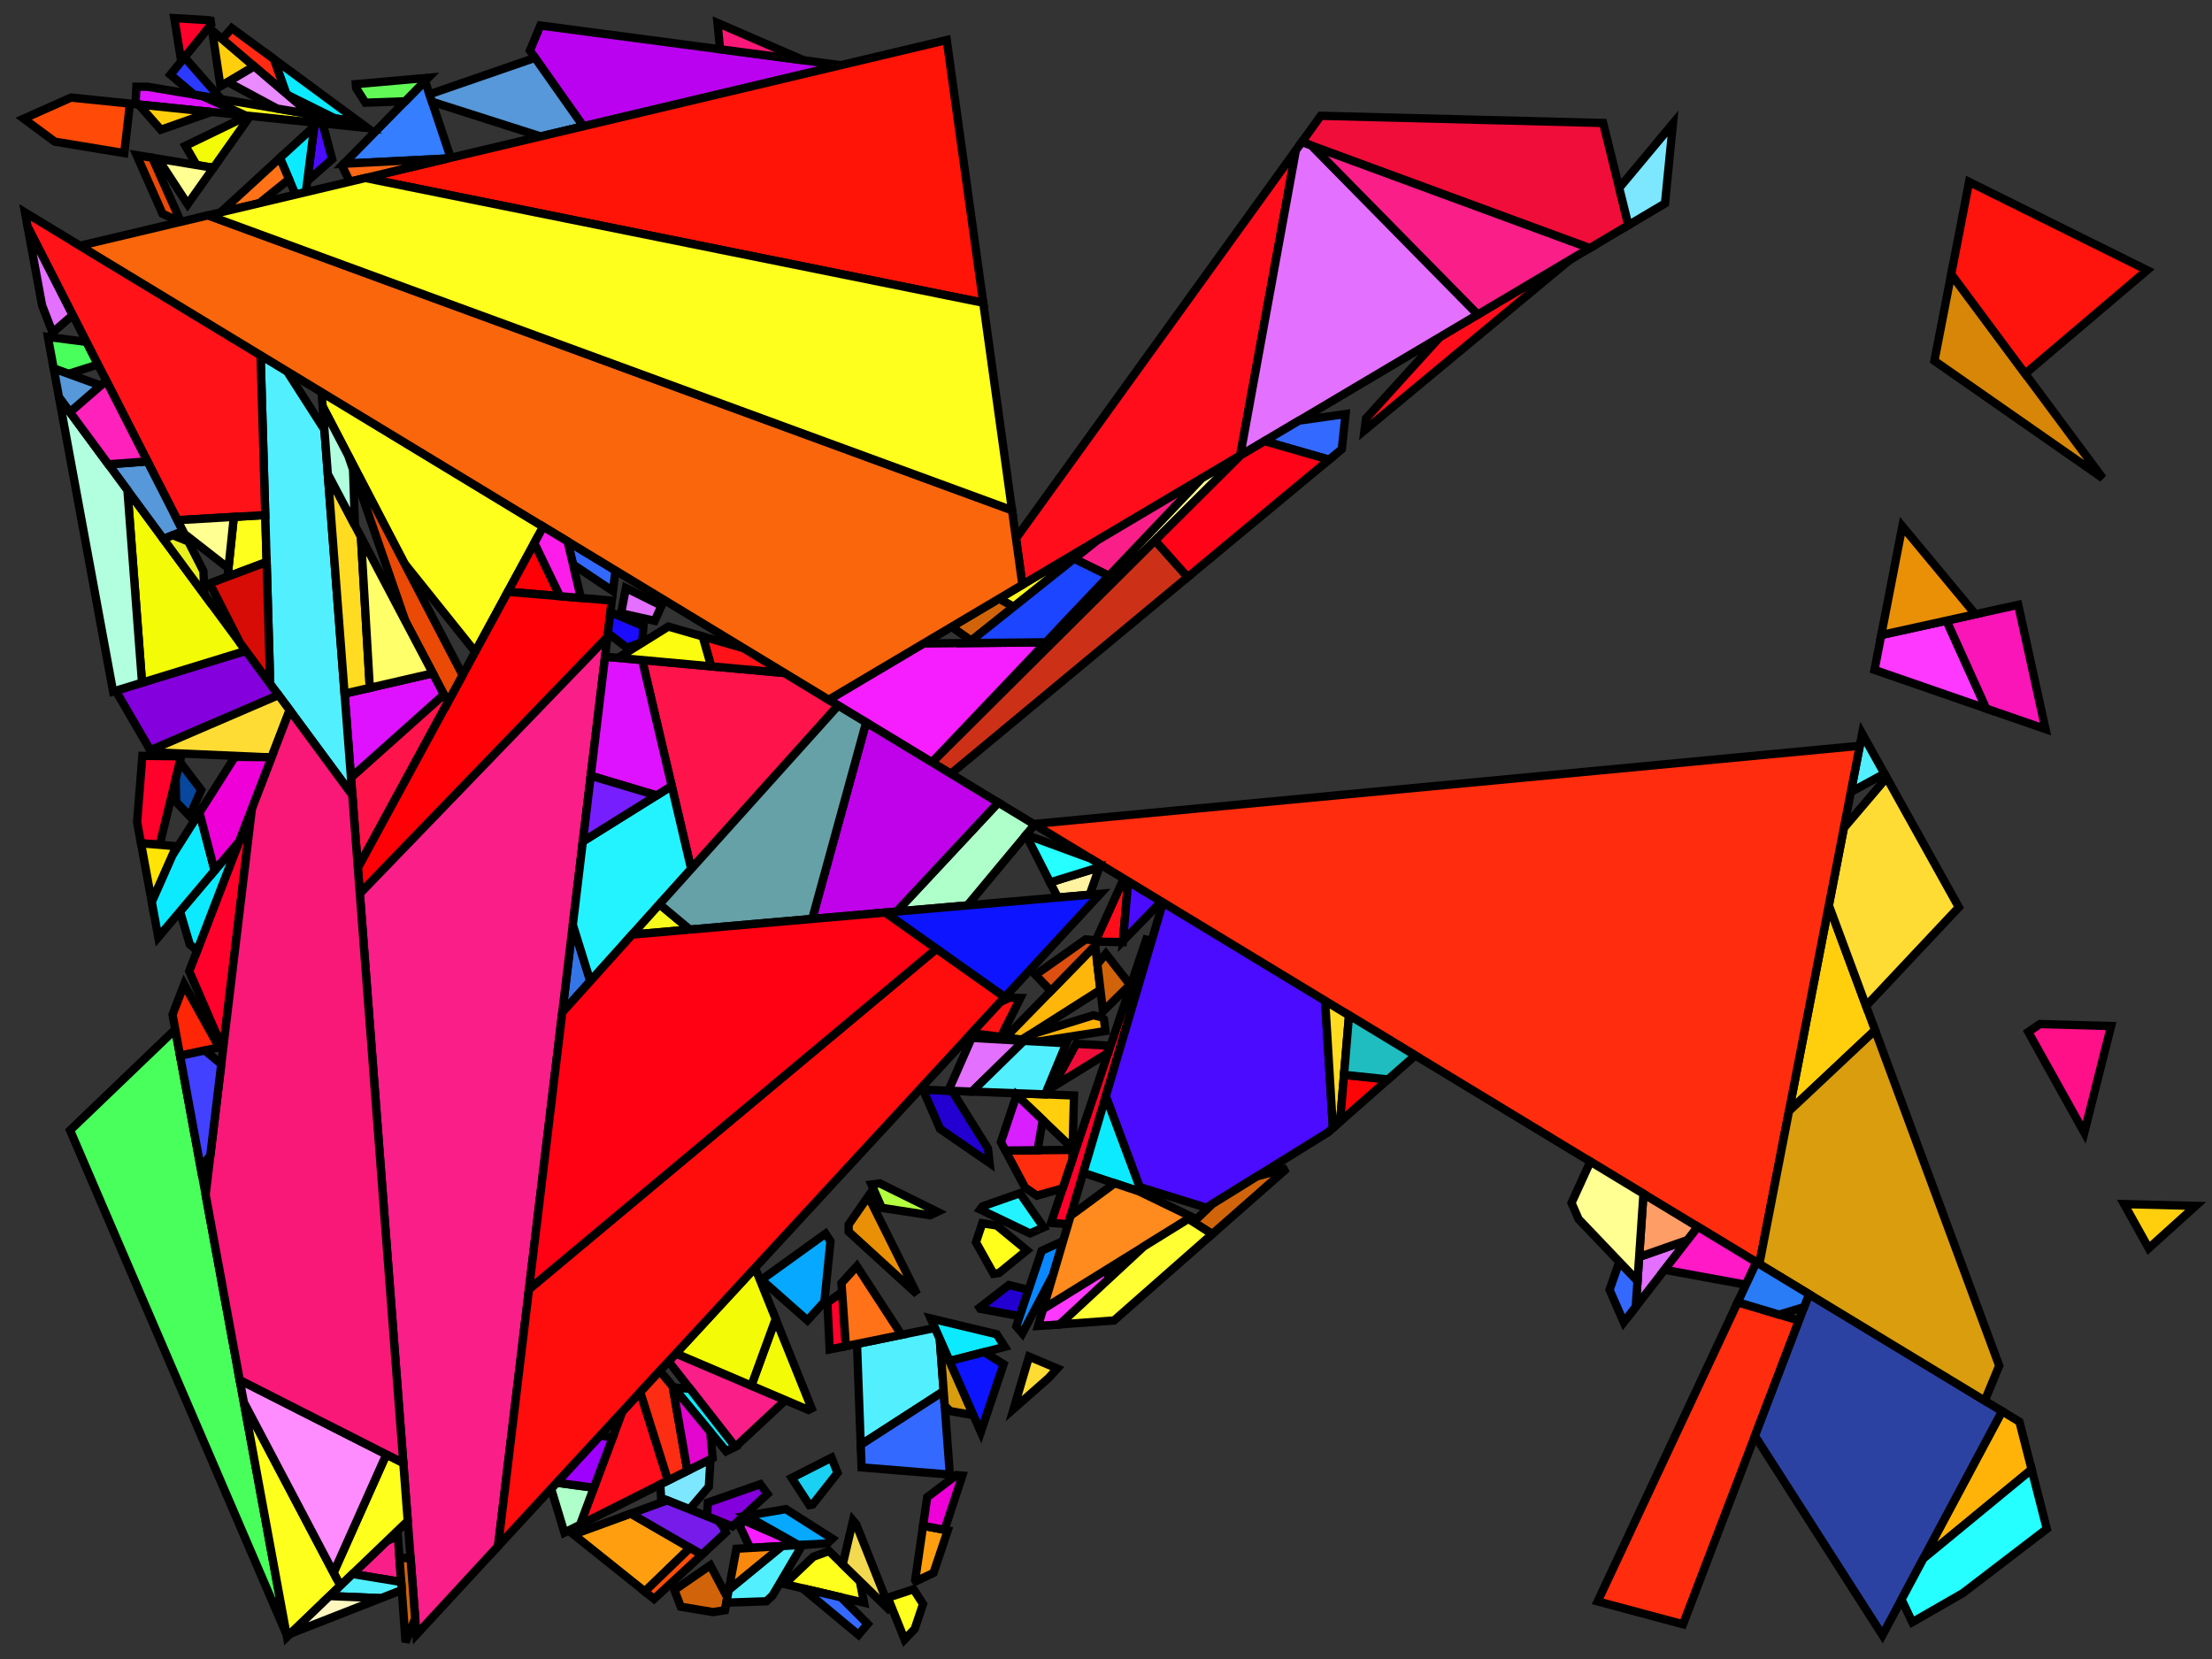 <?xml version="1.0" encoding="iso-8859-1" standalone="no"?>
<!DOCTYPE svg PUBLIC "-//W3C//DTD SVG 1.0//EN" "http://www.w3.org/TR/2001/REC-SVG-20010904/DTD/svg10.dtd">
<svg xmlns="http://www.w3.org/2000/svg" width="800" height="600">
<rect width="100%" height="100%" fill="#333333" stroke="none"/>
<path style="fill:rgb(0, 0, 0);fill-opacity:0.0;fill-rule:evenodd;stroke:rgb(0, 0, 0);stroke-width:0.0;" d="M 0, 600 L 800, 600 L 800, 0 L 0, 0 z "/>
<path style="fill:rgb(72, 255, 91);fill-opacity:1.0;fill-rule:evenodd;stroke:rgb(0, 0, 0);stroke-width:3.0;" d="M 31.284, 123.65 L 35.456, 131.828 L 24.786, 135.221 L 19.414, 133.274 L 17.314, 121.854 z "/>
<path style="fill:rgb(72, 255, 91);fill-opacity:1.0;fill-rule:evenodd;stroke:rgb(0, 0, 0);stroke-width:3.0;" d="M 103.624, 591.112 L 25.34, 408.782 L 63.378, 372.301 z "/>
<path style="fill:rgb(187, 2, 240);fill-opacity:1.0;fill-rule:evenodd;stroke:rgb(0, 0, 0);stroke-width:3.0;" d="M 304.038, 23.582 L 210.951, 45.673 L 191.667, 18.3 L 195.423, 9.23 z "/>
<path style="fill:rgb(52, 117, 231);fill-opacity:1.0;fill-rule:evenodd;stroke:rgb(0, 0, 0);stroke-width:3.0;" d="M 213.5, 354.841 L 203.361, 366.116 L 207.167, 334.469 z "/>
<path style="fill:rgb(255, 19, 75);fill-opacity:1.0;fill-rule:evenodd;stroke:rgb(0, 0, 0);stroke-width:3.0;" d="M 162.022, 253.879 L 129.429, 313.876 L 126.934, 281.197 L 160.579, 251.141 z "/>
<path style="fill:rgb(255, 19, 75);fill-opacity:1.0;fill-rule:evenodd;stroke:rgb(0, 0, 0);stroke-width:3.0;" d="M 283.749, 243.396 L 303.142, 255.155 L 249.976, 314.278 L 232.253, 238.716 z "/>
<path style="fill:rgb(52, 126, 255);fill-opacity:1.0;fill-rule:evenodd;stroke:rgb(0, 0, 0);stroke-width:3.0;" d="M 163.001, 57.053 L 161.852, 57.325 L 124.35, 59.221 L 153.724, 29.298 z "/>
<path style="fill:rgb(255, 1, 42);fill-opacity:1.0;fill-rule:evenodd;stroke:rgb(0, 0, 0);stroke-width:3.0;" d="M 75.409, 7.296 L 76.176, 7.426 L 76.386, 8.825 L 65.545, 22.192 L 63.037, 6.548 z "/>
<path style="fill:rgb(255, 1, 42);fill-opacity:1.0;fill-rule:evenodd;stroke:rgb(0, 0, 0);stroke-width:3.0;" d="M 80.669, 379.508 L 68.437, 351.251 L 91.129, 292.271 z "/>
<path style="fill:rgb(255, 1, 42);fill-opacity:1.0;fill-rule:evenodd;stroke:rgb(0, 0, 0);stroke-width:3.0;" d="M 305.93, 486.851 L 300.072, 488.044 L 299.23, 471.109 L 304.555, 467.217 z "/>
<path style="fill:rgb(255, 1, 42);fill-opacity:1.0;fill-rule:evenodd;stroke:rgb(0, 0, 0);stroke-width:3.0;" d="M 65.536, 273.516 L 57.745, 305.539 L 50.996, 304.98 L 49.585, 297.308 L 51.492, 273.365 z "/>
<path style="fill:rgb(255, 1, 42);fill-opacity:1.0;fill-rule:evenodd;stroke:rgb(0, 0, 0);stroke-width:3.0;" d="M 416.493, 340.326 L 386.292, 442.742 L 380.124, 442.281 L 414.533, 339.822 z "/>
<path style="fill:rgb(255, 13, 27);fill-opacity:1.0;fill-rule:evenodd;stroke:rgb(0, 0, 0);stroke-width:3.0;" d="M 566.957, 94.642 L 493.501, 155.623 L 494.065, 151.309 L 520.793, 121.873 L 566.813, 94.563 z "/>
<path style="fill:rgb(255, 13, 27);fill-opacity:1.0;fill-rule:evenodd;stroke:rgb(0, 0, 0);stroke-width:3.0;" d="M 448.537, 164.753 L 369.772, 211.496 L 367.437, 194.691 L 468.672, 54.353 z "/>
<path style="fill:rgb(255, 13, 27);fill-opacity:1.0;fill-rule:evenodd;stroke:rgb(0, 0, 0);stroke-width:3.0;" d="M 241.595, 535.453 L 209.775, 551.456 L 225.104, 510.471 L 231.557, 503.481 z "/>
<path style="fill:rgb(255, 13, 27);fill-opacity:1.0;fill-rule:evenodd;stroke:rgb(0, 0, 0);stroke-width:3.0;" d="M 408.015, 318.744 L 406.095, 340.729 L 396.518, 340.547 L 396.282, 340.244 L 406.425, 317.78 z "/>
<path style="fill:rgb(74, 11, 255);fill-opacity:1.0;fill-rule:evenodd;stroke:rgb(0, 0, 0);stroke-width:3.0;" d="M 479.258, 361.942 L 482.064, 407.93 L 480.149, 409.614 L 436.301, 436.789 L 412.163, 429.298 L 399.928, 396.499 L 420.606, 326.379 z "/>
<path style="fill:rgb(74, 11, 255);fill-opacity:1.0;fill-rule:evenodd;stroke:rgb(0, 0, 0);stroke-width:3.0;" d="M 419.311, 325.594 L 418.711, 327.38 L 406.133, 340.301 L 408.015, 318.744 z "/>
<path style="fill:rgb(74, 11, 255);fill-opacity:1.0;fill-rule:evenodd;stroke:rgb(0, 0, 0);stroke-width:3.0;" d="M 116.666, 44.636 L 120.137, 57.556 L 111.131, 65.509 L 113.652, 45.704 L 115.001, 44.465 z "/>
<path style="fill:rgb(249, 30, 136);fill-opacity:1.0;fill-rule:evenodd;stroke:rgb(0, 0, 0);stroke-width:3.0;" d="M 180.137, 559.181 L 150.603, 591.174 L 130.135, 323.114 L 219.693, 230.336 z "/>
<path style="fill:rgb(249, 30, 136);fill-opacity:1.0;fill-rule:evenodd;stroke:rgb(0, 0, 0);stroke-width:3.0;" d="M 284.065, 506.39 L 266.165, 523.095 L 265.9, 523.229 L 241.814, 492.37 L 244.465, 489.498 z "/>
<path style="fill:rgb(249, 30, 136);fill-opacity:1.0;fill-rule:evenodd;stroke:rgb(0, 0, 0);stroke-width:3.0;" d="M 401.113, 208.274 L 388.449, 202.046 L 396.46, 195.659 L 434.629, 173.007 z "/>
<path style="fill:rgb(249, 30, 136);fill-opacity:1.0;fill-rule:evenodd;stroke:rgb(0, 0, 0);stroke-width:3.0;" d="M 574.989, 89.711 L 534.439, 113.775 L 474.262, 52.622 z "/>
<path style="fill:rgb(249, 30, 136);fill-opacity:1.0;fill-rule:evenodd;stroke:rgb(0, 0, 0);stroke-width:3.0;" d="M 145.102, 572.136 L 127.499, 569.258 L 139.922, 557.331 L 143.892, 555.499 z "/>
<path style="fill:rgb(35, 243, 255);fill-opacity:1.0;fill-rule:evenodd;stroke:rgb(0, 0, 0);stroke-width:3.0;" d="M 377.45, 443.891 L 372.511, 446.081 L 354.499, 437.422 L 355.354, 436.285 L 368.868, 431.543 z "/>
<path style="fill:rgb(35, 243, 255);fill-opacity:1.0;fill-rule:evenodd;stroke:rgb(0, 0, 0);stroke-width:3.0;" d="M 249.976, 314.278 L 213.5, 354.841 L 207.167, 334.469 L 210.794, 304.318 L 242.933, 284.25 z "/>
<path style="fill:rgb(255, 182, 11);fill-opacity:1.0;fill-rule:evenodd;stroke:rgb(0, 0, 0);stroke-width:3.0;" d="M 397.986, 357.961 L 369.625, 375.977 L 363.652, 375.215 L 396.078, 341.995 z "/>
<path style="fill:rgb(255, 179, 8);fill-opacity:1.0;fill-rule:evenodd;stroke:rgb(0, 0, 0);stroke-width:3.0;" d="M 730.36, 514.197 L 734.771, 531.451 L 695.613, 563.672 L 724.078, 510.387 z "/>
<path style="fill:rgb(255, 179, 8);fill-opacity:1.0;fill-rule:evenodd;stroke:rgb(0, 0, 0);stroke-width:3.0;" d="M 398.417, 367.896 L 399.261, 368.633 L 399.771, 372.897 L 375.227, 376.717 L 369.015, 376.365 L 372.08, 374.418 L 395.424, 367.181 z "/>
<path style="fill:rgb(246, 29, 255);fill-opacity:1.0;fill-rule:evenodd;stroke:rgb(0, 0, 0);stroke-width:3.0;" d="M 287.083, 557.828 L 288.81, 558.803 L 271.301, 559.833 L 267.766, 552.394 L 268.293, 549.562 z "/>
<path style="fill:rgb(246, 29, 255);fill-opacity:1.0;fill-rule:evenodd;stroke:rgb(0, 0, 0);stroke-width:3.0;" d="M 337.031, 275.703 L 299.71, 253.074 L 333.992, 232.73 L 378.287, 232.292 z "/>
<path style="fill:rgb(12, 234, 255);fill-opacity:1.0;fill-rule:evenodd;stroke:rgb(0, 0, 0);stroke-width:3.0;" d="M 71.295, 343.823 L 68.638, 341.568 L 65.109, 329.635 L 86.496, 304.312 z "/>
<path style="fill:rgb(12, 234, 255);fill-opacity:1.0;fill-rule:evenodd;stroke:rgb(0, 0, 0);stroke-width:3.0;" d="M 412.865, 431.179 L 391.775, 424.146 L 399.928, 396.499 z "/>
<path style="fill:rgb(12, 234, 255);fill-opacity:1.0;fill-rule:evenodd;stroke:rgb(0, 0, 0);stroke-width:3.0;" d="M 249.566, 502.302 L 265.9, 523.229 L 262.635, 524.87 L 243.574, 501.795 z "/>
<path style="fill:rgb(12, 234, 255);fill-opacity:1.0;fill-rule:evenodd;stroke:rgb(0, 0, 0);stroke-width:3.0;" d="M 130.194, 44.311 L 121.014, 42.766 L 104.133, 34.394 L 103.481, 33.838 L 99.102, 21.408 z "/>
<path style="fill:rgb(12, 234, 255);fill-opacity:1.0;fill-rule:evenodd;stroke:rgb(0, 0, 0);stroke-width:3.0;" d="M 77.621, 314.821 L 57.243, 338.948 L 54.883, 326.116 L 62.23, 309.516 L 72.145, 293.9 z "/>
<path style="fill:rgb(12, 234, 255);fill-opacity:1.0;fill-rule:evenodd;stroke:rgb(0, 0, 0);stroke-width:3.0;" d="M 360.456, 482.547 L 363.385, 487.092 L 343.392, 492.241 L 336.578, 476.821 z "/>
<path style="fill:rgb(12, 234, 255);fill-opacity:1.0;fill-rule:evenodd;stroke:rgb(0, 0, 0);stroke-width:3.0;" d="M 110.626, 69.482 L 106.885, 70.37 L 101.235, 57.105 L 113.652, 45.704 z "/>
<path style="fill:rgb(223, 18, 255);fill-opacity:1.0;fill-rule:evenodd;stroke:rgb(0, 0, 0);stroke-width:3.0;" d="M 232.253, 238.716 L 242.933, 284.25 L 237.447, 287.676 L 213.651, 280.566 L 218.832, 237.496 z "/>
<path style="fill:rgb(223, 18, 255);fill-opacity:1.0;fill-rule:evenodd;stroke:rgb(0, 0, 0);stroke-width:3.0;" d="M 73.158, 34.71 L 88.891, 41.78 L 49.021, 37.68 L 49.336, 31.372 L 53.319, 31.371 z "/>
<path style="fill:rgb(223, 18, 255);fill-opacity:1.0;fill-rule:evenodd;stroke:rgb(0, 0, 0);stroke-width:3.0;" d="M 160.579, 251.141 L 126.934, 281.197 L 124.618, 250.861 L 156.549, 243.499 z "/>
<path style="fill:rgb(132, 0, 220);fill-opacity:1.0;fill-rule:evenodd;stroke:rgb(0, 0, 0);stroke-width:3.0;" d="M 100.748, 251.395 L 54.389, 271.336 L 41.873, 249.808 L 88.929, 235.369 z "/>
<path style="fill:rgb(132, 0, 220);fill-opacity:1.0;fill-rule:evenodd;stroke:rgb(0, 0, 0);stroke-width:3.0;" d="M 277.539, 540.313 L 264.867, 552.051 L 255.71, 548.392 L 256.011, 543.432 L 274.96, 536.79 z "/>
<path style="fill:rgb(209, 100, 10);fill-opacity:1.0;fill-rule:evenodd;stroke:rgb(0, 0, 0);stroke-width:3.0;" d="M 263.05, 577.747 L 262.191, 582.369 L 257.838, 583.025 L 246.217, 581.087 L 243.904, 575.051 L 256.89, 566.104 z "/>
<path style="fill:rgb(209, 100, 10);fill-opacity:1.0;fill-rule:evenodd;stroke:rgb(0, 0, 0);stroke-width:3.0;" d="M 148.507, 563.727 L 150.16, 585.379 L 146.683, 593.895 L 144.454, 563.222 z "/>
<path style="fill:rgb(209, 100, 10);fill-opacity:1.0;fill-rule:evenodd;stroke:rgb(0, 0, 0);stroke-width:3.0;" d="M 438.424, 446.32 L 431.639, 442.001 L 438.481, 435.437 L 454.607, 425.444 L 465.446, 422.549 z "/>
<path style="fill:rgb(209, 100, 10);fill-opacity:1.0;fill-rule:evenodd;stroke:rgb(0, 0, 0);stroke-width:3.0;" d="M 366.63, 219.444 L 351.263, 231.697 L 344.155, 226.699 L 361.358, 216.489 z "/>
<path style="fill:rgb(209, 100, 10);fill-opacity:1.0;fill-rule:evenodd;stroke:rgb(0, 0, 0);stroke-width:3.0;" d="M 408.686, 356.157 L 398.917, 365.752 L 396.875, 348.669 L 399.941, 344.938 z "/>
<path style="fill:rgb(240, 13, 58);fill-opacity:1.0;fill-rule:evenodd;stroke:rgb(0, 0, 0);stroke-width:3.0;" d="M 579.797, 44.478 L 588.935, 81.434 L 574.989, 89.711 L 470.832, 51.359 L 477.671, 41.878 z "/>
<path style="fill:rgb(240, 13, 58);fill-opacity:1.0;fill-rule:evenodd;stroke:rgb(0, 0, 0);stroke-width:3.0;" d="M 400.398, 378.144 L 400.715, 380.792 L 380.84, 393.053 L 389.227, 377.511 z "/>
<path style="fill:rgb(35, 0, 209);fill-opacity:1.0;fill-rule:evenodd;stroke:rgb(0, 0, 0);stroke-width:3.0;" d="M 371.991, 466.497 L 368.794, 476.018 L 354.52, 473.34 L 354.259, 472.934 L 364.848, 464.756 z "/>
<path style="fill:rgb(35, 0, 209);fill-opacity:1.0;fill-rule:evenodd;stroke:rgb(0, 0, 0);stroke-width:3.0;" d="M 344.292, 394.521 L 357.32, 415.388 L 357.898, 420.633 L 339.995, 408.293 L 333.811, 394.124 z "/>
<path style="fill:rgb(7, 168, 255);fill-opacity:1.0;fill-rule:evenodd;stroke:rgb(0, 0, 0);stroke-width:3.0;" d="M 300.351, 448.921 L 298.151, 470.806 L 292.011, 477.534 L 275.413, 462.842 L 298.559, 446.177 z "/>
<path style="fill:rgb(7, 168, 255);fill-opacity:1.0;fill-rule:evenodd;stroke:rgb(0, 0, 0);stroke-width:3.0;" d="M 301.016, 556.48 L 299.216, 558.191 L 288.81, 558.803 L 270.058, 548.211 L 284.198, 545.792 z "/>
<path style="fill:rgb(9, 136, 255);fill-opacity:1.0;fill-rule:evenodd;stroke:rgb(0, 0, 0);stroke-width:3.0;" d="M 380.903, 461.013 L 369.742, 482.233 L 367.563, 479.684 L 376.738, 452.363 L 384.503, 448.806 z "/>
<path style="fill:rgb(255, 228, 6);fill-opacity:1.0;fill-rule:evenodd;stroke:rgb(0, 0, 0);stroke-width:3.0;" d="M 63.769, 306.039 L 54.883, 326.116 L 50.996, 304.98 z "/>
<path style="fill:rgb(119, 30, 255);fill-opacity:1.0;fill-rule:evenodd;stroke:rgb(0, 0, 0);stroke-width:3.0;" d="M 237.447, 287.676 L 210.794, 304.318 L 213.651, 280.566 z "/>
<path style="fill:rgb(243, 252, 6);fill-opacity:1.0;fill-rule:evenodd;stroke:rgb(0, 0, 0);stroke-width:3.0;" d="M 293.528, 509.333 L 292.351, 509.925 L 271.73, 501.129 L 280.528, 477.016 z "/>
<path style="fill:rgb(243, 252, 6);fill-opacity:1.0;fill-rule:evenodd;stroke:rgb(0, 0, 0);stroke-width:3.0;" d="M 280.528, 477.016 L 271.73, 501.129 L 244.465, 489.498 L 273.081, 458.5 z "/>
<path style="fill:rgb(243, 252, 6);fill-opacity:1.0;fill-rule:evenodd;stroke:rgb(0, 0, 0);stroke-width:3.0;" d="M 88.929, 235.369 L 51.365, 246.895 L 46.093, 177.283 z "/>
<path style="fill:rgb(243, 252, 6);fill-opacity:1.0;fill-rule:evenodd;stroke:rgb(0, 0, 0);stroke-width:3.0;" d="M 90.474, 41.943 L 77.34, 60.489 L 75.096, 60.354 L 71.078, 59.69 L 67.053, 52.737 L 89.581, 41.851 z "/>
<path style="fill:rgb(255, 255, 29);fill-opacity:1.0;fill-rule:evenodd;stroke:rgb(0, 0, 0);stroke-width:3.0;" d="M 145.865, 529.127 L 147.465, 550.088 L 123.106, 573.477 L 120.634, 568.785 L 139.732, 526.015 z "/>
<path style="fill:rgb(255, 255, 29);fill-opacity:1.0;fill-rule:evenodd;stroke:rgb(0, 0, 0);stroke-width:3.0;" d="M 310.965, 571.823 L 312.489, 579.636 L 283.731, 572.905 L 294.121, 563.032 L 299.833, 560.961 z "/>
<path style="fill:rgb(255, 255, 29);fill-opacity:1.0;fill-rule:evenodd;stroke:rgb(0, 0, 0);stroke-width:3.0;" d="M 196.466, 190.473 L 171.873, 235.745 L 146.281, 203.793 L 116.686, 146.986 L 116.295, 141.861 z "/>
<path style="fill:rgb(255, 255, 29);fill-opacity:1.0;fill-rule:evenodd;stroke:rgb(0, 0, 0);stroke-width:3.0;" d="M 330.453, 574.879 L 333.833, 580.119 L 330.807, 589.131 L 327.156, 592.935 L 321.081, 577.833 L 330.325, 574.8 z "/>
<path style="fill:rgb(255, 255, 29);fill-opacity:1.0;fill-rule:evenodd;stroke:rgb(0, 0, 0);stroke-width:3.0;" d="M 96.433, 203.266 L 82.304, 208.562 L 84.568, 186.941 L 95.936, 186.273 z "/>
<path style="fill:rgb(255, 255, 29);fill-opacity:1.0;fill-rule:evenodd;stroke:rgb(0, 0, 0);stroke-width:3.0;" d="M 366.63, 219.444 L 361.358, 216.489 L 396.46, 195.659 z "/>
<path style="fill:rgb(255, 255, 29);fill-opacity:1.0;fill-rule:evenodd;stroke:rgb(0, 0, 0);stroke-width:3.0;" d="M 123.106, 573.477 L 103.791, 592.021 L 88.188, 507.191 z "/>
<path style="fill:rgb(228, 112, 255);fill-opacity:1.0;fill-rule:evenodd;stroke:rgb(0, 0, 0);stroke-width:3.0;" d="M 239.257, 219.073 L 236.776, 224.533 L 224.612, 221.797 L 226.374, 212.644 z "/>
<path style="fill:rgb(228, 112, 255);fill-opacity:1.0;fill-rule:evenodd;stroke:rgb(0, 0, 0);stroke-width:3.0;" d="M 26.333, 113.945 L 19.021, 120.258 L 15.216, 110.447 L 9.952, 81.831 z "/>
<path style="fill:rgb(228, 112, 255);fill-opacity:1.0;fill-rule:evenodd;stroke:rgb(0, 0, 0);stroke-width:3.0;" d="M 370.296, 376.438 L 351.535, 394.796 L 342.993, 394.472 L 351.404, 375.367 z "/>
<path style="fill:rgb(228, 112, 255);fill-opacity:1.0;fill-rule:evenodd;stroke:rgb(0, 0, 0);stroke-width:3.0;" d="M 474.262, 52.622 L 534.439, 113.775 L 448.537, 164.753 L 468.672, 54.353 L 470.832, 51.359 z "/>
<path style="fill:rgb(228, 112, 255);fill-opacity:1.0;fill-rule:evenodd;stroke:rgb(0, 0, 0);stroke-width:3.0;" d="M 591.586, 472.627 L 592.818, 454.594 L 610.362, 448.457 z "/>
<path style="fill:rgb(255, 157, 102);fill-opacity:1.0;fill-rule:evenodd;stroke:rgb(0, 0, 0);stroke-width:3.0;" d="M 614.07, 443.684 L 610.362, 448.457 L 592.818, 454.594 L 594.38, 431.746 z "/>
<path style="fill:rgb(249, 136, 13);fill-opacity:1.0;fill-rule:evenodd;stroke:rgb(0, 0, 0);stroke-width:3.0;" d="M 263.554, 575.039 L 266.328, 560.125 L 282.911, 559.15 z "/>
<path style="fill:rgb(255, 207, 14);fill-opacity:1.0;fill-rule:evenodd;stroke:rgb(0, 0, 0);stroke-width:3.0;" d="M 91.943, 23.996 L 79.743, 31.215 L 76.713, 11.004 z "/>
<path style="fill:rgb(255, 207, 14);fill-opacity:1.0;fill-rule:evenodd;stroke:rgb(0, 0, 0);stroke-width:3.0;" d="M 388.429, 396.193 L 387.926, 415.375 L 367.675, 396.047 L 367.887, 395.415 z "/>
<path style="fill:rgb(255, 207, 14);fill-opacity:1.0;fill-rule:evenodd;stroke:rgb(0, 0, 0);stroke-width:3.0;" d="M 678.139, 372.588 L 647.015, 401.834 L 661.433, 327.443 z "/>
<path style="fill:rgb(255, 207, 14);fill-opacity:1.0;fill-rule:evenodd;stroke:rgb(0, 0, 0);stroke-width:3.0;" d="M 76.417, 40.497 L 58.181, 46.919 L 50.728, 38.462 L 50.78, 37.861 z "/>
<path style="fill:rgb(255, 207, 14);fill-opacity:1.0;fill-rule:evenodd;stroke:rgb(0, 0, 0);stroke-width:3.0;" d="M 794.084, 436.125 L 777.11, 451.454 L 768.211, 435.471 z "/>
<path style="fill:rgb(27, 209, 243);fill-opacity:1.0;fill-rule:evenodd;stroke:rgb(0, 0, 0);stroke-width:3.0;" d="M 302.917, 532.675 L 293.899, 544.132 L 292.732, 544.332 L 286.336, 534.514 L 300.71, 527.187 z "/>
<path style="fill:rgb(82, 240, 255);fill-opacity:1.0;fill-rule:evenodd;stroke:rgb(0, 0, 0);stroke-width:3.0;" d="M 385.663, 377.309 L 377.993, 395.798 L 351.535, 394.796 L 370.296, 376.438 z "/>
<path style="fill:rgb(82, 240, 255);fill-opacity:1.0;fill-rule:evenodd;stroke:rgb(0, 0, 0);stroke-width:3.0;" d="M 339.891, 484.318 L 341.288, 503.14 L 311.295, 522.525 L 309.945, 486.033 L 338.113, 480.294 z "/>
<path style="fill:rgb(82, 240, 255);fill-opacity:1.0;fill-rule:evenodd;stroke:rgb(0, 0, 0);stroke-width:3.0;" d="M 145.102, 572.136 L 145.314, 575.054 L 137.775, 578.009 L 119.196, 577.23 L 127.499, 569.258 z "/>
<path style="fill:rgb(82, 240, 255);fill-opacity:1.0;fill-rule:evenodd;stroke:rgb(0, 0, 0);stroke-width:3.0;" d="M 681.538, 279.802 L 669.379, 286.447 L 673.474, 265.319 z "/>
<path style="fill:rgb(82, 240, 255);fill-opacity:1.0;fill-rule:evenodd;stroke:rgb(0, 0, 0);stroke-width:3.0;" d="M 279.42, 577.002 L 277.185, 579.126 L 262.701, 579.623 L 263.554, 575.039 L 282.911, 559.15 L 290.187, 558.722 z "/>
<path style="fill:rgb(82, 240, 255);fill-opacity:1.0;fill-rule:evenodd;stroke:rgb(0, 0, 0);stroke-width:3.0;" d="M 103.796, 134.282 L 117.328, 155.39 L 127.42, 287.563 L 97.722, 247.292 L 94.244, 128.491 z "/>
<path style="fill:rgb(255, 0, 7);fill-opacity:1.0;fill-rule:evenodd;stroke:rgb(0, 0, 0);stroke-width:3.0;" d="M 202.516, 215.623 L 183.666, 214.036 L 193.245, 196.403 z "/>
<path style="fill:rgb(255, 0, 7);fill-opacity:1.0;fill-rule:evenodd;stroke:rgb(0, 0, 0);stroke-width:3.0;" d="M 221.273, 217.202 L 219.693, 230.336 L 130.135, 323.114 L 129.429, 313.876 L 183.666, 214.036 z "/>
<path style="fill:rgb(255, 255, 27);fill-opacity:1.0;fill-rule:evenodd;stroke:rgb(0, 0, 0);stroke-width:3.0;" d="M 360.502, 443.221 L 371.382, 452.192 L 361.302, 460.401 L 359.34, 460.702 L 352.962, 449.284 L 355.258, 442.416 z "/>
<path style="fill:rgb(255, 19, 25);fill-opacity:1.0;fill-rule:evenodd;stroke:rgb(0, 0, 0);stroke-width:3.0;" d="M 269.053, 234.485 L 283.749, 243.396 L 257.216, 240.985 L 254.126, 230.185 z "/>
<path style="fill:rgb(255, 19, 25);fill-opacity:1.0;fill-rule:evenodd;stroke:rgb(0, 0, 0);stroke-width:3.0;" d="M 94.244, 128.491 L 95.936, 186.273 L 64.178, 188.137 L 9.952, 81.831 L 9.031, 76.822 z "/>
<path style="fill:rgb(124, 231, 255);fill-opacity:1.0;fill-rule:evenodd;stroke:rgb(0, 0, 0);stroke-width:3.0;" d="M 602.167, 73.582 L 588.935, 81.434 L 585.606, 67.969 L 605.039, 44.678 z "/>
<path style="fill:rgb(124, 231, 255);fill-opacity:1.0;fill-rule:evenodd;stroke:rgb(0, 0, 0);stroke-width:3.0;" d="M 256.361, 537.663 L 249.372, 545.86 L 239.098, 541.755 L 238.81, 536.853 L 256.964, 527.723 z "/>
<path style="fill:rgb(255, 220, 51);fill-opacity:1.0;fill-rule:evenodd;stroke:rgb(0, 0, 0);stroke-width:3.0;" d="M 708.44, 328.12 L 674.892, 363.813 L 661.433, 327.443 L 666.86, 299.442 L 682.337, 281.237 z "/>
<path style="fill:rgb(255, 220, 51);fill-opacity:1.0;fill-rule:evenodd;stroke:rgb(0, 0, 0);stroke-width:3.0;" d="M 104.762, 256.838 L 98.21, 273.867 L 95.896, 273.842 L 54.799, 272.042 L 54.389, 271.336 L 100.748, 251.395 z "/>
<path style="fill:rgb(255, 220, 51);fill-opacity:1.0;fill-rule:evenodd;stroke:rgb(0, 0, 0);stroke-width:3.0;" d="M 382.38, 494.933 L 379.218, 498.404 L 366.606, 509.499 L 372.168, 490.635 z "/>
<path style="fill:rgb(255, 220, 33);fill-opacity:1.0;fill-rule:evenodd;stroke:rgb(0, 0, 0);stroke-width:3.0;" d="M 130.539, 194.17 L 133.748, 248.756 L 124.618, 250.861 L 118.553, 171.438 z "/>
<path style="fill:rgb(255, 220, 33);fill-opacity:1.0;fill-rule:evenodd;stroke:rgb(0, 0, 0);stroke-width:3.0;" d="M 487.897, 367.18 L 484.659, 405.647 L 482.064, 407.93 L 479.258, 361.942 z "/>
<path style="fill:rgb(86, 152, 217);fill-opacity:1.0;fill-rule:evenodd;stroke:rgb(0, 0, 0);stroke-width:3.0;" d="M 66.17, 192.041 L 59.113, 194.939 L 39.192, 167.925 L 53.328, 166.867 z "/>
<path style="fill:rgb(86, 152, 217);fill-opacity:1.0;fill-rule:evenodd;stroke:rgb(0, 0, 0);stroke-width:3.0;" d="M 210.951, 45.673 L 195.52, 49.336 L 156.228, 36.791 L 155.328, 34.099 L 193.506, 20.911 z "/>
<path style="fill:rgb(86, 152, 217);fill-opacity:1.0;fill-rule:evenodd;stroke:rgb(0, 0, 0);stroke-width:3.0;" d="M 36.437, 139.445 L 25.303, 149.092 L 21.333, 143.709 L 19.414, 133.274 z "/>
<path style="fill:rgb(215, 12, 6);fill-opacity:1.0;fill-rule:evenodd;stroke:rgb(0, 0, 0);stroke-width:3.0;" d="M 97.722, 247.292 L 86.794, 232.474 L 75.834, 210.987 L 96.433, 203.266 z "/>
<path style="fill:rgb(255, 114, 24);fill-opacity:1.0;fill-rule:evenodd;stroke:rgb(0, 0, 0);stroke-width:3.0;" d="M 326.039, 482.754 L 305.93, 486.851 L 304.332, 464.032 L 309.89, 457.942 z "/>
<path style="fill:rgb(255, 114, 24);fill-opacity:1.0;fill-rule:evenodd;stroke:rgb(0, 0, 0);stroke-width:3.0;" d="M 104.526, 64.83 L 93.794, 73.477 L 79.782, 76.802 L 101.235, 57.105 z "/>
<path style="fill:rgb(255, 44, 13);fill-opacity:1.0;fill-rule:evenodd;stroke:rgb(0, 0, 0);stroke-width:3.0;" d="M 636.291, 457.158 L 373.817, 298.008 L 672.619, 269.729 z "/>
<path style="fill:rgb(255, 44, 13);fill-opacity:1.0;fill-rule:evenodd;stroke:rgb(0, 0, 0);stroke-width:3.0;" d="M 650.629, 477.598 L 608.685, 587.442 L 577.818, 579.165 L 628.464, 470.963 z "/>
<path style="fill:rgb(255, 44, 13);fill-opacity:1.0;fill-rule:evenodd;stroke:rgb(0, 0, 0);stroke-width:3.0;" d="M 387.821, 419.361 L 384.319, 429.79 L 375.006, 432.425 L 370.723, 429.472 L 363.625, 416.11 L 387.912, 415.879 z "/>
<path style="fill:rgb(255, 140, 255);fill-opacity:1.0;fill-rule:evenodd;stroke:rgb(0, 0, 0);stroke-width:3.0;" d="M 139.732, 526.015 L 120.634, 568.785 L 88.188, 507.191 L 86.701, 499.108 z "/>
<path style="fill:rgb(255, 56, 255);fill-opacity:1.0;fill-rule:evenodd;stroke:rgb(0, 0, 0);stroke-width:3.0;" d="M 400.79, 462.747 L 383.274, 478.987 L 375.436, 479.555 L 377.256, 473.381 L 400.858, 458.754 z "/>
<path style="fill:rgb(255, 56, 255);fill-opacity:1.0;fill-rule:evenodd;stroke:rgb(0, 0, 0);stroke-width:3.0;" d="M 718.343, 256.267 L 677.94, 242.276 L 680.385, 229.66 L 703.975, 224.459 z "/>
<path style="fill:rgb(249, 21, 184);fill-opacity:1.0;fill-rule:evenodd;stroke:rgb(0, 0, 0);stroke-width:3.0;" d="M 739.778, 263.69 L 718.343, 256.267 L 703.975, 224.459 L 729.909, 218.741 z "/>
<path style="fill:rgb(255, 159, 16);fill-opacity:1.0;fill-rule:evenodd;stroke:rgb(0, 0, 0);stroke-width:3.0;" d="M 249.554, 559.805 L 233.219, 575.594 L 207.465, 554.988 L 228.156, 547.42 z "/>
<path style="fill:rgb(255, 159, 16);fill-opacity:1.0;fill-rule:evenodd;stroke:rgb(0, 0, 0);stroke-width:3.0;" d="M 342.77, 553.508 L 337.614, 568.862 L 331.232, 571.897 L 330.989, 571.508 L 333.838, 551.815 z "/>
<path style="fill:rgb(234, 74, 6);fill-opacity:1.0;fill-rule:evenodd;stroke:rgb(0, 0, 0);stroke-width:3.0;" d="M 55.075, 57.049 L 64.622, 78.45 L 63.791, 79.623 L 58.769, 77.278 L 49.412, 56.114 z "/>
<path style="fill:rgb(234, 74, 6);fill-opacity:1.0;fill-rule:evenodd;stroke:rgb(0, 0, 0);stroke-width:3.0;" d="M 167.307, 244.15 L 162.022, 253.879 L 146.653, 224.731 L 125.932, 164.733 z "/>
<path style="fill:rgb(215, 134, 7);fill-opacity:1.0;fill-rule:evenodd;stroke:rgb(0, 0, 0);stroke-width:3.0;" d="M 760.491, 172.945 L 699.606, 130.494 L 705.683, 99.141 z "/>
<path style="fill:rgb(255, 138, 29);fill-opacity:1.0;fill-rule:evenodd;stroke:rgb(0, 0, 0);stroke-width:3.0;" d="M 411.848, 430.84 L 430.964, 440.096 L 377.256, 473.381 L 387.193, 439.686 L 403.143, 427.937 z "/>
<path style="fill:rgb(175, 255, 202);fill-opacity:1.0;fill-rule:evenodd;stroke:rgb(0, 0, 0);stroke-width:3.0;" d="M 214.783, 538.064 L 209.775, 551.456 L 204.122, 554.299 L 199.321, 538.4 L 201.329, 536.225 z "/>
<path style="fill:rgb(175, 255, 202);fill-opacity:1.0;fill-rule:evenodd;stroke:rgb(0, 0, 0);stroke-width:3.0;" d="M 374.195, 298.237 L 349.867, 327.446 L 324.261, 329.678 L 361.052, 290.268 z "/>
<path style="fill:rgb(249, 24, 119);fill-opacity:1.0;fill-rule:evenodd;stroke:rgb(0, 0, 0);stroke-width:3.0;" d="M 290.717, 21.822 L 260.43, 17.82 L 259.487, 8.297 z "/>
<path style="fill:rgb(249, 24, 119);fill-opacity:1.0;fill-rule:evenodd;stroke:rgb(0, 0, 0);stroke-width:3.0;" d="M 127.42, 287.563 L 145.865, 529.127 L 86.701, 499.108 L 74.369, 432.057 L 91.129, 292.271 L 104.762, 256.838 z "/>
<path style="fill:rgb(234, 144, 7);fill-opacity:1.0;fill-rule:evenodd;stroke:rgb(0, 0, 0);stroke-width:3.0;" d="M 714.425, 222.155 L 680.385, 229.66 L 688.007, 190.339 z "/>
<path style="fill:rgb(234, 144, 7);fill-opacity:1.0;fill-rule:evenodd;stroke:rgb(0, 0, 0);stroke-width:3.0;" d="M 331.64, 468.023 L 306.927, 445.47 L 306.914, 442.886 L 314.017, 432.669 z "/>
<path style="fill:rgb(177, 255, 223);fill-opacity:1.0;fill-rule:evenodd;stroke:rgb(0, 0, 0);stroke-width:3.0;" d="M 46.093, 177.283 L 51.365, 246.895 L 40.903, 250.106 L 21.333, 143.709 z "/>
<path style="fill:rgb(177, 255, 223);fill-opacity:1.0;fill-rule:evenodd;stroke:rgb(0, 0, 0);stroke-width:3.0;" d="M 125.932, 164.733 L 127.691, 169.826 L 128.367, 190.049 L 118.553, 171.438 L 116.686, 146.986 z "/>
<path style="fill:rgb(52, 105, 255);fill-opacity:1.0;fill-rule:evenodd;stroke:rgb(0, 0, 0);stroke-width:3.0;" d="M 592.227, 463.237 L 591.586, 472.627 L 587.248, 478.21 L 582.119, 466.488 L 585.663, 456.358 z "/>
<path style="fill:rgb(52, 105, 255);fill-opacity:1.0;fill-rule:evenodd;stroke:rgb(0, 0, 0);stroke-width:3.0;" d="M 343.528, 533.311 L 311.597, 530.707 L 311.295, 522.525 L 341.288, 503.14 z "/>
<path style="fill:rgb(52, 105, 255);fill-opacity:1.0;fill-rule:evenodd;stroke:rgb(0, 0, 0);stroke-width:3.0;" d="M 222.584, 206.309 L 221.684, 213.791 L 207.244, 204.146 L 205.289, 195.822 z "/>
<path style="fill:rgb(52, 105, 255);fill-opacity:1.0;fill-rule:evenodd;stroke:rgb(0, 0, 0);stroke-width:3.0;" d="M 304.174, 577.69 L 313.802, 587.332 L 310.473, 591.255 L 290.247, 574.43 z "/>
<path style="fill:rgb(52, 105, 255);fill-opacity:1.0;fill-rule:evenodd;stroke:rgb(0, 0, 0);stroke-width:3.0;" d="M 485.274, 162.453 L 480.692, 166.257 L 457.319, 159.542 L 469.828, 152.118 L 486.651, 149.732 z "/>
<path style="fill:rgb(159, 1, 255);fill-opacity:1.0;fill-rule:evenodd;stroke:rgb(0, 0, 0);stroke-width:3.0;" d="M 221.562, 519.942 L 214.783, 538.064 L 201.329, 536.225 L 217.091, 519.151 z "/>
<path style="fill:rgb(255, 20, 7);fill-opacity:1.0;fill-rule:evenodd;stroke:rgb(0, 0, 0);stroke-width:3.0;" d="M 355.6, 109.496 L 132.132, 64.379 L 342.398, 14.479 z "/>
<path style="fill:rgb(27, 69, 255);fill-opacity:1.0;fill-rule:evenodd;stroke:rgb(0, 0, 0);stroke-width:3.0;" d="M 401.113, 208.274 L 378.287, 232.292 L 350.168, 232.57 L 388.449, 202.046 z "/>
<path style="fill:rgb(255, 103, 21);fill-opacity:1.0;fill-rule:evenodd;stroke:rgb(0, 0, 0);stroke-width:3.0;" d="M 126.532, 65.707 L 123.678, 59.905 L 124.35, 59.221 L 161.852, 57.325 z "/>
<path style="fill:rgb(240, 0, 217);fill-opacity:1.0;fill-rule:evenodd;stroke:rgb(0, 0, 0);stroke-width:3.0;" d="M 98.21, 273.867 L 86.496, 304.312 L 77.621, 314.821 L 72.145, 293.9 L 84.956, 273.724 z "/>
<path style="fill:rgb(240, 0, 217);fill-opacity:1.0;fill-rule:evenodd;stroke:rgb(0, 0, 0);stroke-width:3.0;" d="M 348.039, 533.679 L 341.601, 553.286 L 333.838, 551.815 L 335.333, 541.486 L 345.893, 533.504 z "/>
<path style="fill:rgb(255, 255, 146);fill-opacity:1.0;fill-rule:evenodd;stroke:rgb(0, 0, 0);stroke-width:3.0;" d="M 594.38, 431.746 L 592.227, 463.237 L 570.93, 440.917 L 568.36, 435.045 L 575.18, 420.104 z "/>
<path style="fill:rgb(255, 255, 146);fill-opacity:1.0;fill-rule:evenodd;stroke:rgb(0, 0, 0);stroke-width:3.0;" d="M 77.191, 60.7 L 67.869, 73.864 L 57.114, 57.385 z "/>
<path style="fill:rgb(255, 255, 146);fill-opacity:1.0;fill-rule:evenodd;stroke:rgb(0, 0, 0);stroke-width:3.0;" d="M 82.622, 205.53 L 66.723, 193.125 L 64.178, 188.137 L 84.568, 186.941 z "/>
<path style="fill:rgb(255, 255, 146);fill-opacity:1.0;fill-rule:evenodd;stroke:rgb(0, 0, 0);stroke-width:3.0;" d="M 388.875, 224.202 L 385.5, 224.703 L 434.629, 173.007 L 448.727, 164.641 z "/>
<path style="fill:rgb(217, 30, 255);fill-opacity:1.0;fill-rule:evenodd;stroke:rgb(0, 0, 0);stroke-width:3.0;" d="M 377.119, 405.06 L 375.25, 416 L 363.625, 416.11 L 361.992, 413.036 L 367.675, 396.047 z "/>
<path style="fill:rgb(44, 66, 163);fill-opacity:1.0;fill-rule:evenodd;stroke:rgb(0, 0, 0);stroke-width:3.0;" d="M 724.078, 510.387 L 680.814, 591.375 L 634.694, 519.328 L 654.271, 468.06 z "/>
<path style="fill:rgb(217, 157, 14);fill-opacity:1.0;fill-rule:evenodd;stroke:rgb(0, 0, 0);stroke-width:3.0;" d="M 723.043, 493.93 L 717.813, 506.589 L 636.291, 457.158 L 647.015, 401.834 L 678.139, 372.588 z "/>
<path style="fill:rgb(217, 157, 14);fill-opacity:1.0;fill-rule:evenodd;stroke:rgb(0, 0, 0);stroke-width:3.0;" d="M 352.047, 511.824 L 343.567, 510.325 L 341.677, 508.369 L 339.891, 484.318 z "/>
<path style="fill:rgb(255, 75, 7);fill-opacity:1.0;fill-rule:evenodd;stroke:rgb(0, 0, 0);stroke-width:3.0;" d="M 46.998, 37.472 L 44.936, 55.375 L 19.803, 51.226 L 8.576, 42.917 L 25.713, 35.283 z "/>
<path style="fill:rgb(28, 12, 255);fill-opacity:1.0;fill-rule:evenodd;stroke:rgb(0, 0, 0);stroke-width:3.0;" d="M 232.707, 226.442 L 232.303, 232.2 L 226.758, 234.274 L 219.859, 228.958 L 220.769, 221.394 z "/>
<path style="fill:rgb(119, 27, 234);fill-opacity:1.0;fill-rule:evenodd;stroke:rgb(0, 0, 0);stroke-width:3.0;" d="M 259.679, 549.978 L 261.368, 551.988 L 262.481, 554.261 L 253.826, 562.278 L 228.156, 547.42 L 241.271, 542.623 z "/>
<path style="fill:rgb(204, 49, 24);fill-opacity:1.0;fill-rule:evenodd;stroke:rgb(0, 0, 0);stroke-width:3.0;" d="M 429.544, 208.719 L 343.865, 279.847 L 337.088, 275.738 L 417.746, 195.472 z "/>
<path style="fill:rgb(255, 3, 24);fill-opacity:1.0;fill-rule:evenodd;stroke:rgb(0, 0, 0);stroke-width:3.0;" d="M 480.692, 166.257 L 429.544, 208.719 L 417.746, 195.472 L 448.727, 164.641 L 457.319, 159.542 z "/>
<path style="fill:rgb(255, 243, 161);fill-opacity:1.0;fill-rule:evenodd;stroke:rgb(0, 0, 0);stroke-width:3.0;" d="M 394.105, 323.59 L 382.563, 324.596 L 379.781, 319.129 L 397.6, 313.626 z "/>
<path style="fill:rgb(37, 255, 255);fill-opacity:1.0;fill-rule:evenodd;stroke:rgb(0, 0, 0);stroke-width:3.0;" d="M 740.265, 552.94 L 709.871, 576.195 L 691.61, 586.689 L 687.704, 578.477 L 695.613, 563.672 L 734.771, 531.451 z "/>
<path style="fill:rgb(37, 255, 255);fill-opacity:1.0;fill-rule:evenodd;stroke:rgb(0, 0, 0);stroke-width:3.0;" d="M 394.393, 310.485 L 397.946, 312.639 L 397.6, 313.626 L 379.781, 319.129 L 371.064, 301.996 L 371.113, 301.937 z "/>
<path style="fill:rgb(192, 2, 234);fill-opacity:1.0;fill-rule:evenodd;stroke:rgb(0, 0, 0);stroke-width:3.0;" d="M 361.052, 290.268 L 324.261, 329.678 L 293.739, 332.338 L 313.251, 261.285 z "/>
<path style="fill:rgb(255, 255, 52);fill-opacity:1.0;fill-rule:evenodd;stroke:rgb(0, 0, 0);stroke-width:3.0;" d="M 438.424, 446.32 L 402.904, 477.567 L 383.274, 478.987 L 413.643, 450.83 L 429.79, 440.824 z "/>
<path style="fill:rgb(13, 20, 255);fill-opacity:1.0;fill-rule:evenodd;stroke:rgb(0, 0, 0);stroke-width:3.0;" d="M 362.961, 493.388 L 354.73, 517.896 L 343.392, 492.241 L 355.943, 489.008 z "/>
<path style="fill:rgb(13, 20, 255);fill-opacity:1.0;fill-rule:evenodd;stroke:rgb(0, 0, 0);stroke-width:3.0;" d="M 363.389, 360.675 L 320.132, 330.038 L 397.931, 323.257 z "/>
<path style="fill:rgb(246, 249, 28);fill-opacity:1.0;fill-rule:evenodd;stroke:rgb(0, 0, 0);stroke-width:3.0;" d="M 249.498, 336.194 L 228.633, 338.012 L 238.518, 327.019 z "/>
<path style="fill:rgb(102, 161, 168);fill-opacity:1.0;fill-rule:evenodd;stroke:rgb(0, 0, 0);stroke-width:3.0;" d="M 313.251, 261.285 L 293.739, 332.338 L 249.498, 336.194 L 238.518, 327.019 L 303.142, 255.155 z "/>
<path style="fill:rgb(255, 25, 199);fill-opacity:1.0;fill-rule:evenodd;stroke:rgb(0, 0, 0);stroke-width:3.0;" d="M 635.227, 456.513 L 631.427, 464.633 L 601.989, 459.235 L 614.07, 443.684 z "/>
<path style="fill:rgb(42, 123, 246);fill-opacity:1.0;fill-rule:evenodd;stroke:rgb(0, 0, 0);stroke-width:3.0;" d="M 654.271, 468.06 L 652.487, 472.731 L 643.451, 475.449 L 628.464, 470.963 L 635.227, 456.513 z "/>
<path style="fill:rgb(249, 102, 12);fill-opacity:1.0;fill-rule:evenodd;stroke:rgb(0, 0, 0);stroke-width:3.0;" d="M 366.027, 184.544 L 369.772, 211.496 L 299.71, 253.074 L 28.909, 88.875 L 75.229, 77.883 z "/>
<path style="fill:rgb(255, 255, 30);fill-opacity:1.0;fill-rule:evenodd;stroke:rgb(0, 0, 0);stroke-width:3.0;" d="M 130.194, 44.311 L 132.903, 46.306 L 88.891, 41.78 L 73.158, 34.71 z "/>
<path style="fill:rgb(255, 255, 30);fill-opacity:1.0;fill-rule:evenodd;stroke:rgb(0, 0, 0);stroke-width:3.0;" d="M 355.6, 109.496 L 366.027, 184.544 L 75.229, 77.883 L 132.132, 64.379 z "/>
<path style="fill:rgb(255, 41, 20);fill-opacity:1.0;fill-rule:evenodd;stroke:rgb(0, 0, 0);stroke-width:3.0;" d="M 99.102, 21.408 L 103.481, 33.838 L 80.367, 14.121 L 83.836, 10.162 z "/>
<path style="fill:rgb(7, 71, 157);fill-opacity:1.0;fill-rule:evenodd;stroke:rgb(0, 0, 0);stroke-width:3.0;" d="M 72.764, 285.714 L 68.577, 295.173 L 63.71, 290.013 L 63.538, 281.727 L 65.043, 275.541 z "/>
<path style="fill:rgb(234, 138, 255);fill-opacity:1.0;fill-rule:evenodd;stroke:rgb(0, 0, 0);stroke-width:3.0;" d="M 112.21, 41.284 L 100.187, 39.26 L 82.356, 29.669 L 91.943, 23.996 z "/>
<path style="fill:rgb(220, 79, 16);fill-opacity:1.0;fill-rule:evenodd;stroke:rgb(0, 0, 0);stroke-width:3.0;" d="M 395.841, 340.011 L 396.078, 341.995 L 380.062, 358.403 L 374.497, 352.567 L 392.599, 339.765 z "/>
<path style="fill:rgb(97, 249, 86);fill-opacity:1.0;fill-rule:evenodd;stroke:rgb(0, 0, 0);stroke-width:3.0;" d="M 146.527, 36.629 L 132.166, 37.148 L 128.797, 31.865 L 128.682, 30.442 L 154.873, 28.128 z "/>
<path style="fill:rgb(255, 37, 7);fill-opacity:1.0;fill-rule:evenodd;stroke:rgb(0, 0, 0);stroke-width:3.0;" d="M 79.243, 378.804 L 65.131, 381.831 L 62.395, 366.956 L 66.6, 356.025 z "/>
<path style="fill:rgb(255, 33, 187);fill-opacity:1.0;fill-rule:evenodd;stroke:rgb(0, 0, 0);stroke-width:3.0;" d="M 53.328, 166.867 L 39.192, 167.925 L 25.303, 149.092 L 38.45, 137.699 z "/>
<path style="fill:rgb(255, 246, 192);fill-opacity:1.0;fill-rule:evenodd;stroke:rgb(0, 0, 0);stroke-width:3.0;" d="M 137.775, 578.009 L 105.009, 590.852 L 119.196, 577.23 z "/>
<path style="fill:rgb(255, 12, 13);fill-opacity:1.0;fill-rule:evenodd;stroke:rgb(0, 0, 0);stroke-width:3.0;" d="M 363.389, 360.675 L 180.137, 559.181 L 191.314, 466.267 L 338.669, 343.167 z "/>
<path style="fill:rgb(255, 1, 18);fill-opacity:1.0;fill-rule:evenodd;stroke:rgb(0, 0, 0);stroke-width:3.0;" d="M 338.669, 343.167 L 191.314, 466.267 L 203.361, 366.116 L 228.633, 338.012 L 320.132, 330.038 z "/>
<path style="fill:rgb(255, 76, 9);fill-opacity:1.0;fill-rule:evenodd;stroke:rgb(0, 0, 0);stroke-width:3.0;" d="M 253.826, 562.278 L 236.562, 578.269 L 233.219, 575.594 L 249.554, 559.805 z "/>
<path style="fill:rgb(252, 45, 19);fill-opacity:1.0;fill-rule:evenodd;stroke:rgb(0, 0, 0);stroke-width:3.0;" d="M 243.291, 501.453 L 248.608, 531.925 L 241.595, 535.453 L 231.557, 503.481 L 238.634, 495.815 z "/>
<path style="fill:rgb(179, 255, 64);fill-opacity:1.0;fill-rule:evenodd;stroke:rgb(0, 0, 0);stroke-width:3.0;" d="M 339.008, 438.261 L 336.38, 439.516 L 318.906, 436.833 L 315.17, 428.38 L 318.161, 427.969 z "/>
<path style="fill:rgb(252, 29, 234);fill-opacity:1.0;fill-rule:evenodd;stroke:rgb(0, 0, 0);stroke-width:3.0;" d="M 205.289, 195.822 L 210.089, 216.26 L 202.516, 215.623 L 193.245, 196.403 L 196.466, 190.473 z "/>
<path style="fill:rgb(234, 240, 30);fill-opacity:1.0;fill-rule:evenodd;stroke:rgb(0, 0, 0);stroke-width:3.0;" d="M 68.1, 195.826 L 73.559, 206.528 L 73.933, 215.034 L 59.28, 195.164 L 59.69, 194.702 L 62.493, 193.551 z "/>
<path style="fill:rgb(255, 15, 136);fill-opacity:1.0;fill-rule:evenodd;stroke:rgb(0, 0, 0);stroke-width:3.0;" d="M 763.504, 371.086 L 753.809, 409.604 L 733.554, 373.225 L 737.779, 370.355 z "/>
<path style="fill:rgb(243, 217, 79);fill-opacity:1.0;fill-rule:evenodd;stroke:rgb(0, 0, 0);stroke-width:3.0;" d="M 309.668, 551.312 L 322.165, 582.752 L 304.777, 565.785 L 308.499, 549.92 z "/>
<path style="fill:rgb(255, 18, 18);fill-opacity:1.0;fill-rule:evenodd;stroke:rgb(0, 0, 0);stroke-width:3.0;" d="M 369.049, 360.927 L 361.974, 375 L 351.409, 373.651 L 361.756, 362.443 L 365.068, 360.833 z "/>
<path style="fill:rgb(255, 3, 6);fill-opacity:1.0;fill-rule:evenodd;stroke:rgb(0, 0, 0);stroke-width:3.0;" d="M 502.003, 390.39 L 484.659, 405.647 L 486.083, 388.73 z "/>
<path style="fill:rgb(31, 189, 192);fill-opacity:1.0;fill-rule:evenodd;stroke:rgb(0, 0, 0);stroke-width:3.0;" d="M 511.866, 381.713 L 502.003, 390.39 L 486.083, 388.73 L 487.897, 367.18 z "/>
<path style="fill:rgb(226, 6, 207);fill-opacity:1.0;fill-rule:evenodd;stroke:rgb(0, 0, 0);stroke-width:3.0;" d="M 256.881, 517.905 L 257.734, 527.336 L 248.608, 531.925 L 243.291, 501.453 z "/>
<path style="fill:rgb(252, 252, 17);fill-opacity:1.0;fill-rule:evenodd;stroke:rgb(0, 0, 0);stroke-width:3.0;" d="M 254.126, 230.185 L 257.216, 240.985 L 223.512, 237.921 L 241.715, 226.609 z "/>
<path style="fill:rgb(44, 57, 255);fill-opacity:1.0;fill-rule:evenodd;stroke:rgb(0, 0, 0);stroke-width:3.0;" d="M 80.025, 35.866 L 70.112, 34.197 L 61.637, 27.01 L 66.74, 20.718 z "/>
<path style="fill:rgb(65, 65, 255);fill-opacity:1.0;fill-rule:evenodd;stroke:rgb(0, 0, 0);stroke-width:3.0;" d="M 80.031, 384.827 L 76.058, 417.97 L 72.547, 422.153 L 65.131, 381.831 L 74.088, 379.91 z "/>
<path style="fill:rgb(255, 19, 13);fill-opacity:1.0;fill-rule:evenodd;stroke:rgb(0, 0, 0);stroke-width:3.0;" d="M 776.53, 97.72 L 732.429, 135.157 L 705.683, 99.141 L 712.147, 65.786 z "/>
<path style="fill:rgb(255, 255, 105);fill-opacity:1.0;fill-rule:evenodd;stroke:rgb(0, 0, 0);stroke-width:3.0;" d="M 156.549, 243.499 L 133.748, 248.756 L 130.539, 194.17 z "/>
</svg>